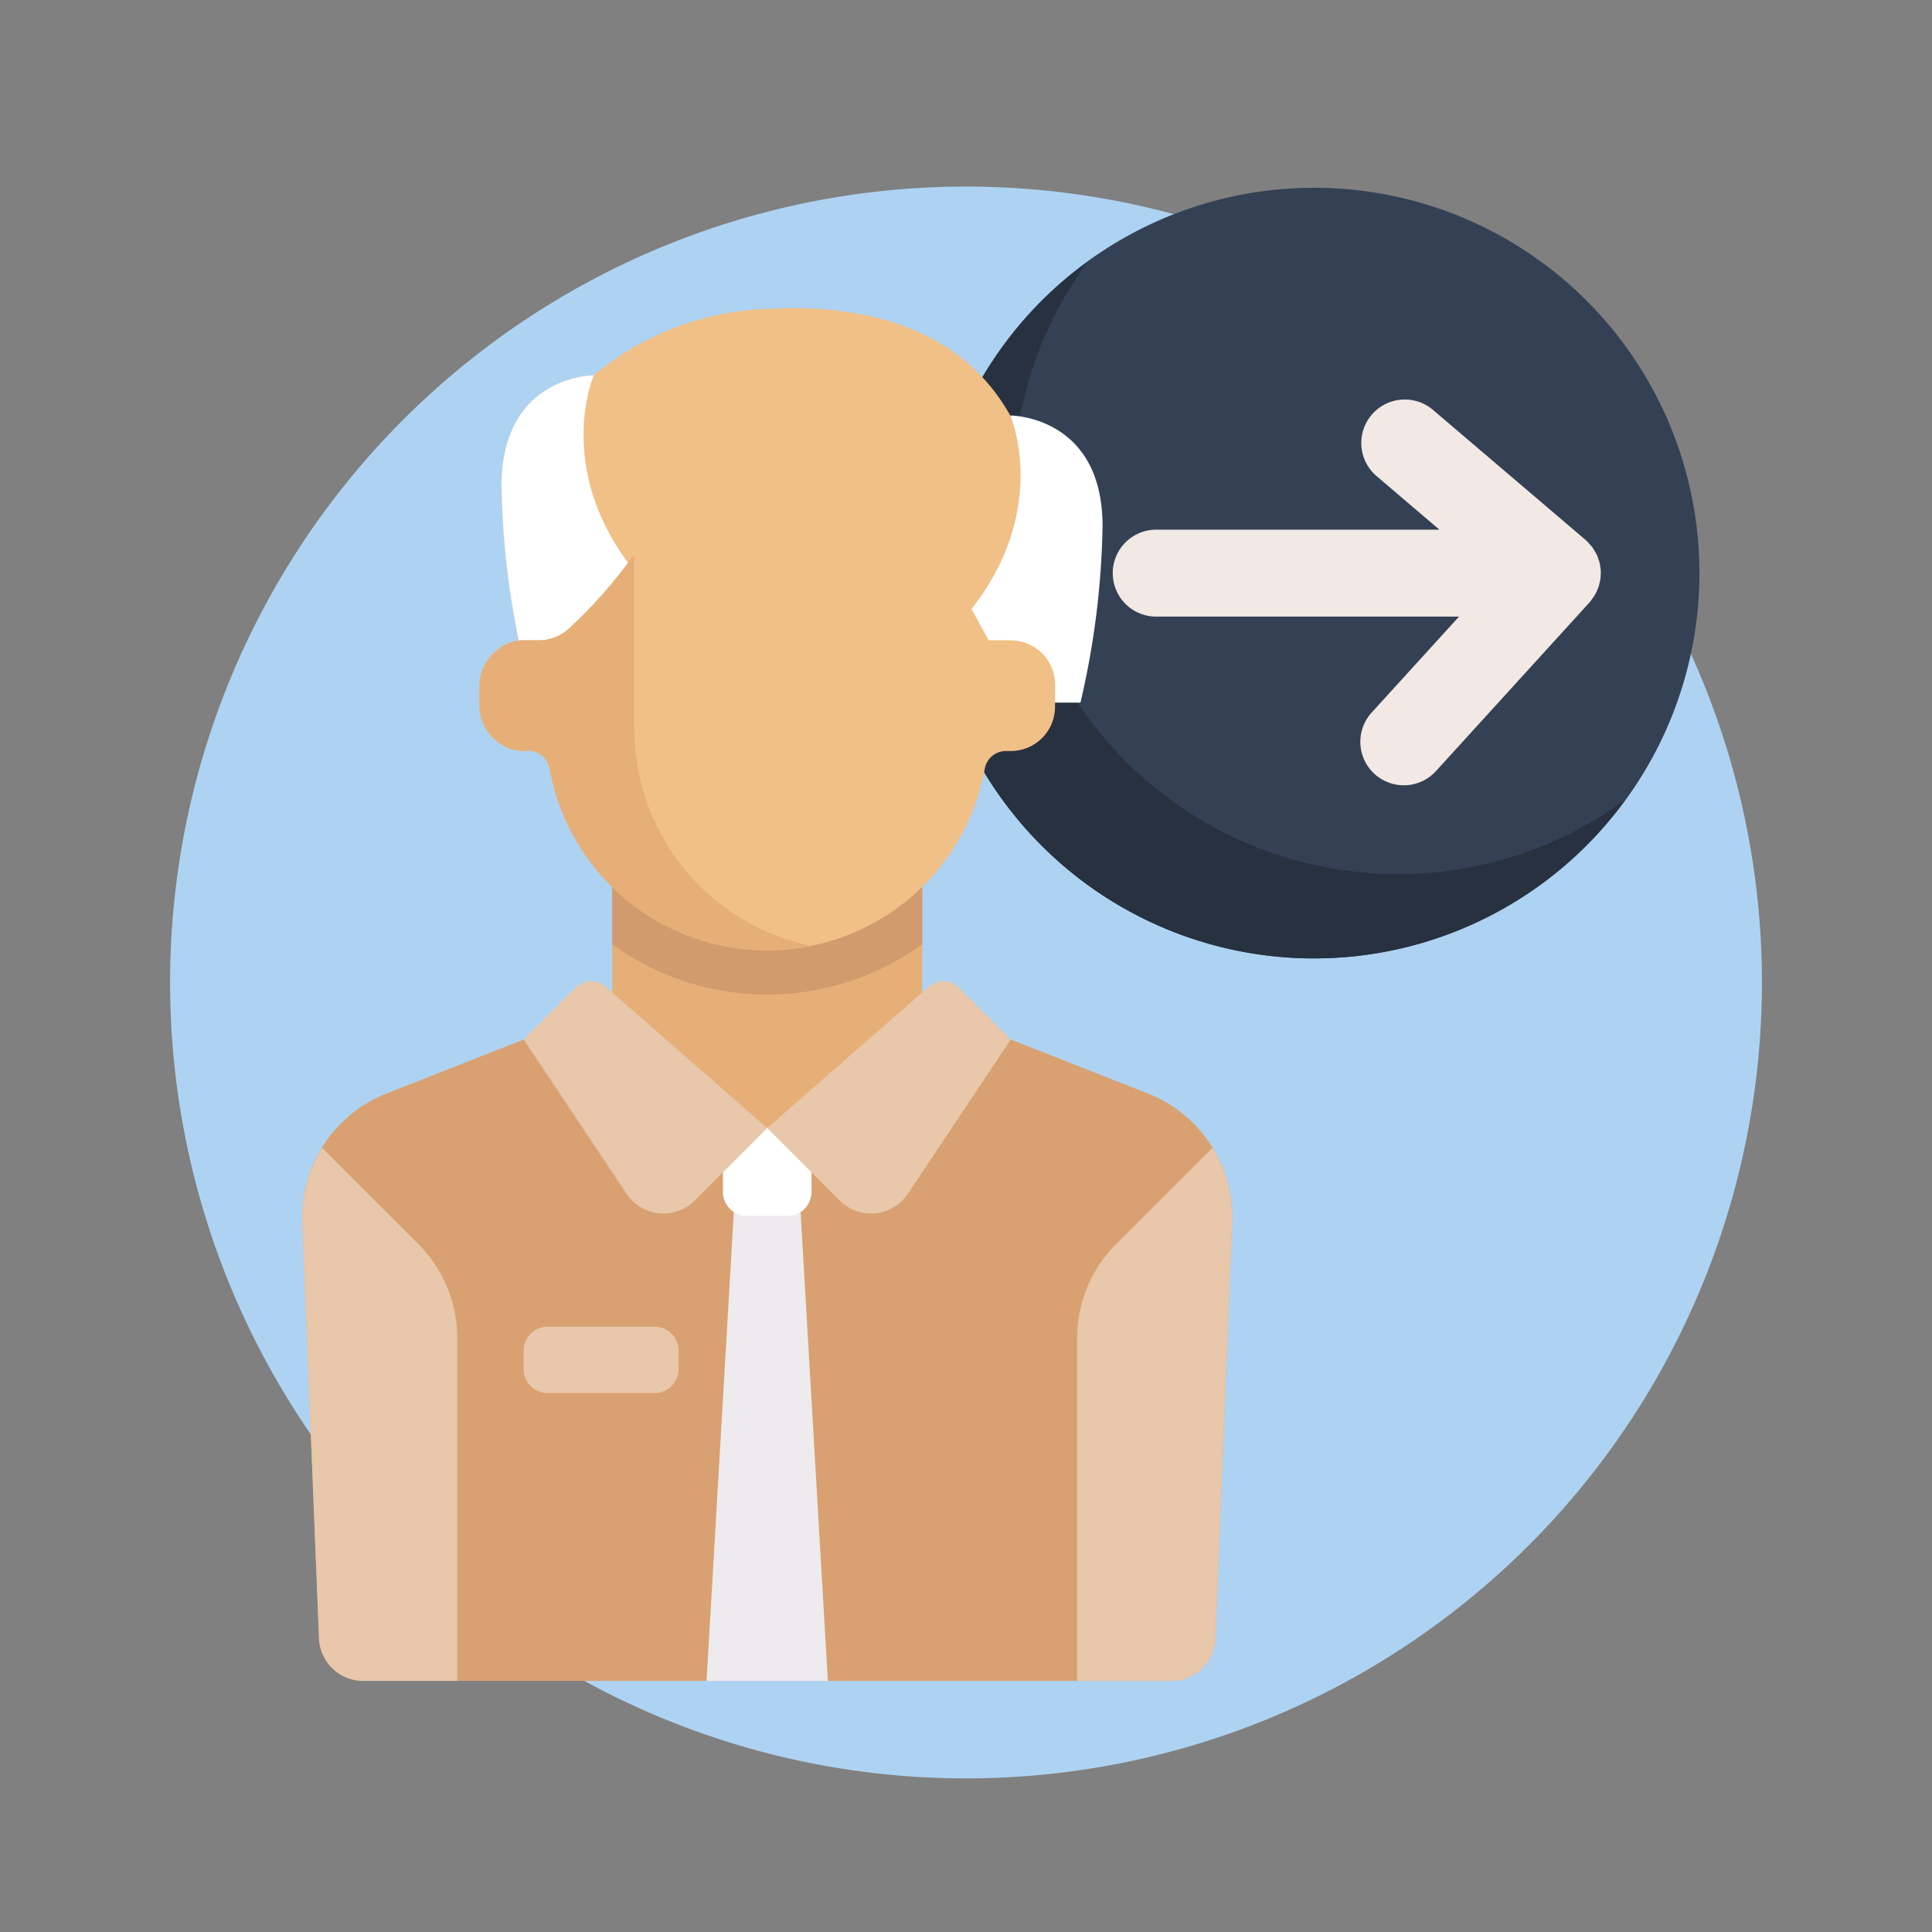 <svg xmlns="http://www.w3.org/2000/svg" xmlns:xlink="http://www.w3.org/1999/xlink" width="150" height="150" viewBox="0 0 150 150">
  <rect x="0" y="0" width="150" height="150" fill="#808080" stroke="none"/>
  <defs>
    <clipPath id="clip-path">
      <rect id="Rectángulo_5862" data-name="Rectángulo 5862" width="108.681" height="116.288" transform="translate(931.75 4412.808)" fill="none"/>
    </clipPath>
  </defs>
  <g id="Grupo_57440" data-name="Grupo 57440" transform="translate(-908.284 -4398.32)">
    <rect id="Rectángulo_5861" data-name="Rectángulo 5861" width="150" height="150" transform="translate(908.284 4398.32)" fill="#5e6178" opacity="0"/>
    <path id="Trazado_105512" data-name="Trazado 105512" d="M1045.079,4474.6a61.794,61.794,0,1,1-61.795-61.794A61.794,61.794,0,0,1,1045.079,4474.6Z" fill="#aed3f2"/>
    <g id="Grupo_57439" data-name="Grupo 57439">
      <path id="Trazado_105513" data-name="Trazado 105513" d="M1040.227,4442.815a29.917,29.917,0,1,1-29.916-29.916,29.916,29.916,0,0,1,29.916,29.916Zm0,0" fill="#344154"/>
      <path id="Trazado_105514" data-name="Trazado 105514" d="M1016.854,4466.187a29.877,29.877,0,0,1-24.149-47.522,29.891,29.891,0,1,0,41.755,41.756,29.742,29.742,0,0,1-17.606,5.766Zm0,0" fill="#27313f"/>
      <g id="Grupo_57436" data-name="Grupo 57436">
        <g id="Grupo_57435" data-name="Grupo 57435" clip-path="url(#clip-path)">
          <path id="Trazado_105515" data-name="Trazado 105515" d="M997.413,4483.22l-10.654-4.192H948.942l-10.654,4.192a10.311,10.311,0,0,0-6.529,10.009l1.293,32.295a3.438,3.438,0,0,0,3.435,3.3h62.727a3.438,3.438,0,0,0,3.435-3.3l1.294-32.295a10.313,10.313,0,0,0-6.53-10.009Zm0,0" fill="#d9a171"/>
          <path id="Trazado_105516" data-name="Trazado 105516" d="M1031.866,4444.859a2.975,2.975,0,0,0,.177-.245c.028-.043.056-.084.081-.128.038-.066.065-.134.1-.2.041-.084.081-.167.115-.255.019-.049.041-.1.057-.148.025-.074.04-.149.059-.224s.045-.17.06-.257c.009-.051.02-.1.027-.153.011-.086.01-.171.014-.257,0-.06.018-.116.018-.176,0-.026-.007-.05-.008-.076,0-.046,0-.092,0-.138-.006-.091-.025-.18-.038-.271s-.019-.172-.038-.255c-.008-.038-.017-.075-.027-.112-.023-.088-.058-.172-.088-.258s-.053-.171-.09-.253c-.014-.033-.03-.067-.046-.1-.039-.081-.089-.156-.135-.234s-.089-.161-.141-.236l-.068-.095c-.051-.066-.111-.126-.167-.19s-.13-.152-.2-.221c-.019-.018-.032-.039-.051-.057s-.03-.02-.044-.033-.024-.028-.039-.04l-11.9-10.141a3.376,3.376,0,0,0-4.379,5.138l4.925,4.2H998.052a3.375,3.375,0,0,0,0,6.75h23.509l-6.758,7.424a3.375,3.375,0,1,0,4.991,4.544l11.9-13.071c.013-.015.022-.033.035-.048s.026-.021.038-.035C1031.805,4444.958,1031.83,4444.906,1031.866,4444.859Z" fill="#f2e9e4"/>
        </g>
      </g>
      <path id="Trazado_105517" data-name="Trazado 105517" d="M965.34,4491.007l-2.2,37.818h9.419l-2.2-37.818Zm0,0" fill="#edebed"/>
      <path id="Trazado_105518" data-name="Trazado 105518" d="M969.42,4492.726h-3.137a1.871,1.871,0,0,1-1.871-1.87v-5.006h6.877v5.006a1.871,1.871,0,0,1-1.869,1.87Zm0,0" fill="#fff"/>
      <rect id="Rectángulo_5863" data-name="Rectángulo 5863" width="24.067" height="20.63" transform="translate(955.818 4465.221)" fill="#e6af78"/>
      <path id="Trazado_105519" data-name="Trazado 105519" d="M955.818,4471.641a20.533,20.533,0,0,0,24.065,0v-6.419H955.818Zm0,0" fill="#d29b6e"/>
      <path id="Trazado_105520" data-name="Trazado 105520" d="M967.851,4422.3" fill="#344154"/>
      <path id="Trazado_105521" data-name="Trazado 105521" d="M967.851,4422.3a22.243,22.243,0,0,0-13.466,5.158s-7.162,0-7.162,8.594a64.253,64.253,0,0,0,1.718,13.7h39.537c3.438-18.908-4.727-28.309-20.627-27.45Z" fill="#f0c087"/>
      <path id="Trazado_105522" data-name="Trazado 105522" d="M957.537,4442.658c-6.315-7.9-3.152-15.2-3.152-15.2s-7.162,0-7.162,8.594a64.253,64.253,0,0,0,1.718,13.7h8.6Zm0,0" fill="#fff"/>
      <path id="Trazado_105523" data-name="Trazado 105523" d="M983.569,4452.872h8.6a64.259,64.259,0,0,0,1.718-13.7c0-8.594-7.162-8.594-7.162-8.594s3.163,7.3-3.152,15.2Zm0-7.093" fill="#fff"/>
      <path id="Trazado_105524" data-name="Trazado 105524" d="M986.759,4448.032h-1.718l-2.265-4.134a1.732,1.732,0,0,0-1.835-.853c-11.321,2.071-18.762-.561-21.581-1.877a1.69,1.69,0,0,0-2.092.544,36.411,36.411,0,0,1-4.81,5.405,3.446,3.446,0,0,1-2.337.915H948.88a3.2,3.2,0,0,0-.576.062,3.632,3.632,0,0,0-2.8,3.626v1.246a3.61,3.61,0,0,0,2.653,3.569,3.411,3.411,0,0,0,1.048.081,1.674,1.674,0,0,1,1.755,1.4,17.17,17.17,0,0,0,33.781,0,1.668,1.668,0,0,1,1.664-1.386h.354a3.438,3.438,0,0,0,3.438-3.439v-1.719a3.437,3.437,0,0,0-3.438-3.437Zm0,0" fill="#f0c087"/>
      <path id="Trazado_105525" data-name="Trazado 105525" d="M957.537,4454.909V4441.45a1.664,1.664,0,0,0-.269.262,36.411,36.411,0,0,1-4.81,5.405,3.446,3.446,0,0,1-2.337.915H948.88a3.382,3.382,0,0,0-.576.062,3.632,3.632,0,0,0-2.8,3.626v1.246a3.61,3.61,0,0,0,2.653,3.569,3.443,3.443,0,0,0,1.048.082,1.673,1.673,0,0,1,1.755,1.4,17.121,17.121,0,0,0,20.3,13.734,17.194,17.194,0,0,1-13.722-16.838Zm0,0" fill="#e6af78"/>
      <path id="Trazado_105526" data-name="Trazado 105526" d="M967.851,4485.9l-12.542-10.974a1.72,1.72,0,0,0-2.348.079l-4.019,4.019,7.988,11.981a3.437,3.437,0,0,0,5.291.525Zm0,0" fill="#e8c7aa"/>
      <path id="Trazado_105527" data-name="Trazado 105527" d="M967.851,4485.9l12.541-10.974a1.718,1.718,0,0,1,2.347.079l4.02,4.019-7.988,11.981a3.437,3.437,0,0,1-5.291.525Zm0,0" fill="#e8c7aa"/>
      <g id="Grupo_57438" data-name="Grupo 57438">
        <g id="Grupo_57437" data-name="Grupo 57437" clip-path="url(#clip-path)">
          <path id="Trazado_105528" data-name="Trazado 105528" d="M994.938,4494.915l7.478-7.478a10.284,10.284,0,0,1,1.528,5.792l-1.294,32.295a3.439,3.439,0,0,1-3.436,3.3h-7.3v-26.616a10.316,10.316,0,0,1,3.022-7.294Zm0,0" fill="#e8c7aa"/>
          <path id="Trazado_105529" data-name="Trazado 105529" d="M940.764,4494.915l-7.479-7.478a10.3,10.3,0,0,0-1.528,5.792l1.294,32.295a3.439,3.439,0,0,0,3.436,3.3h7.3v-26.616a10.319,10.319,0,0,0-3.021-7.294Zm0,0" fill="#e8c7aa"/>
        </g>
      </g>
      <path id="Trazado_105530" data-name="Trazado 105530" d="M950.812,4506.477H959.1a1.869,1.869,0,0,0,1.87-1.869v-1.418a1.87,1.87,0,0,0-1.87-1.869h-8.293a1.87,1.87,0,0,0-1.87,1.869v1.418a1.869,1.869,0,0,0,1.87,1.869Zm0,0" fill="#e8c7aa"/>
    </g>
  </g>
</svg>
